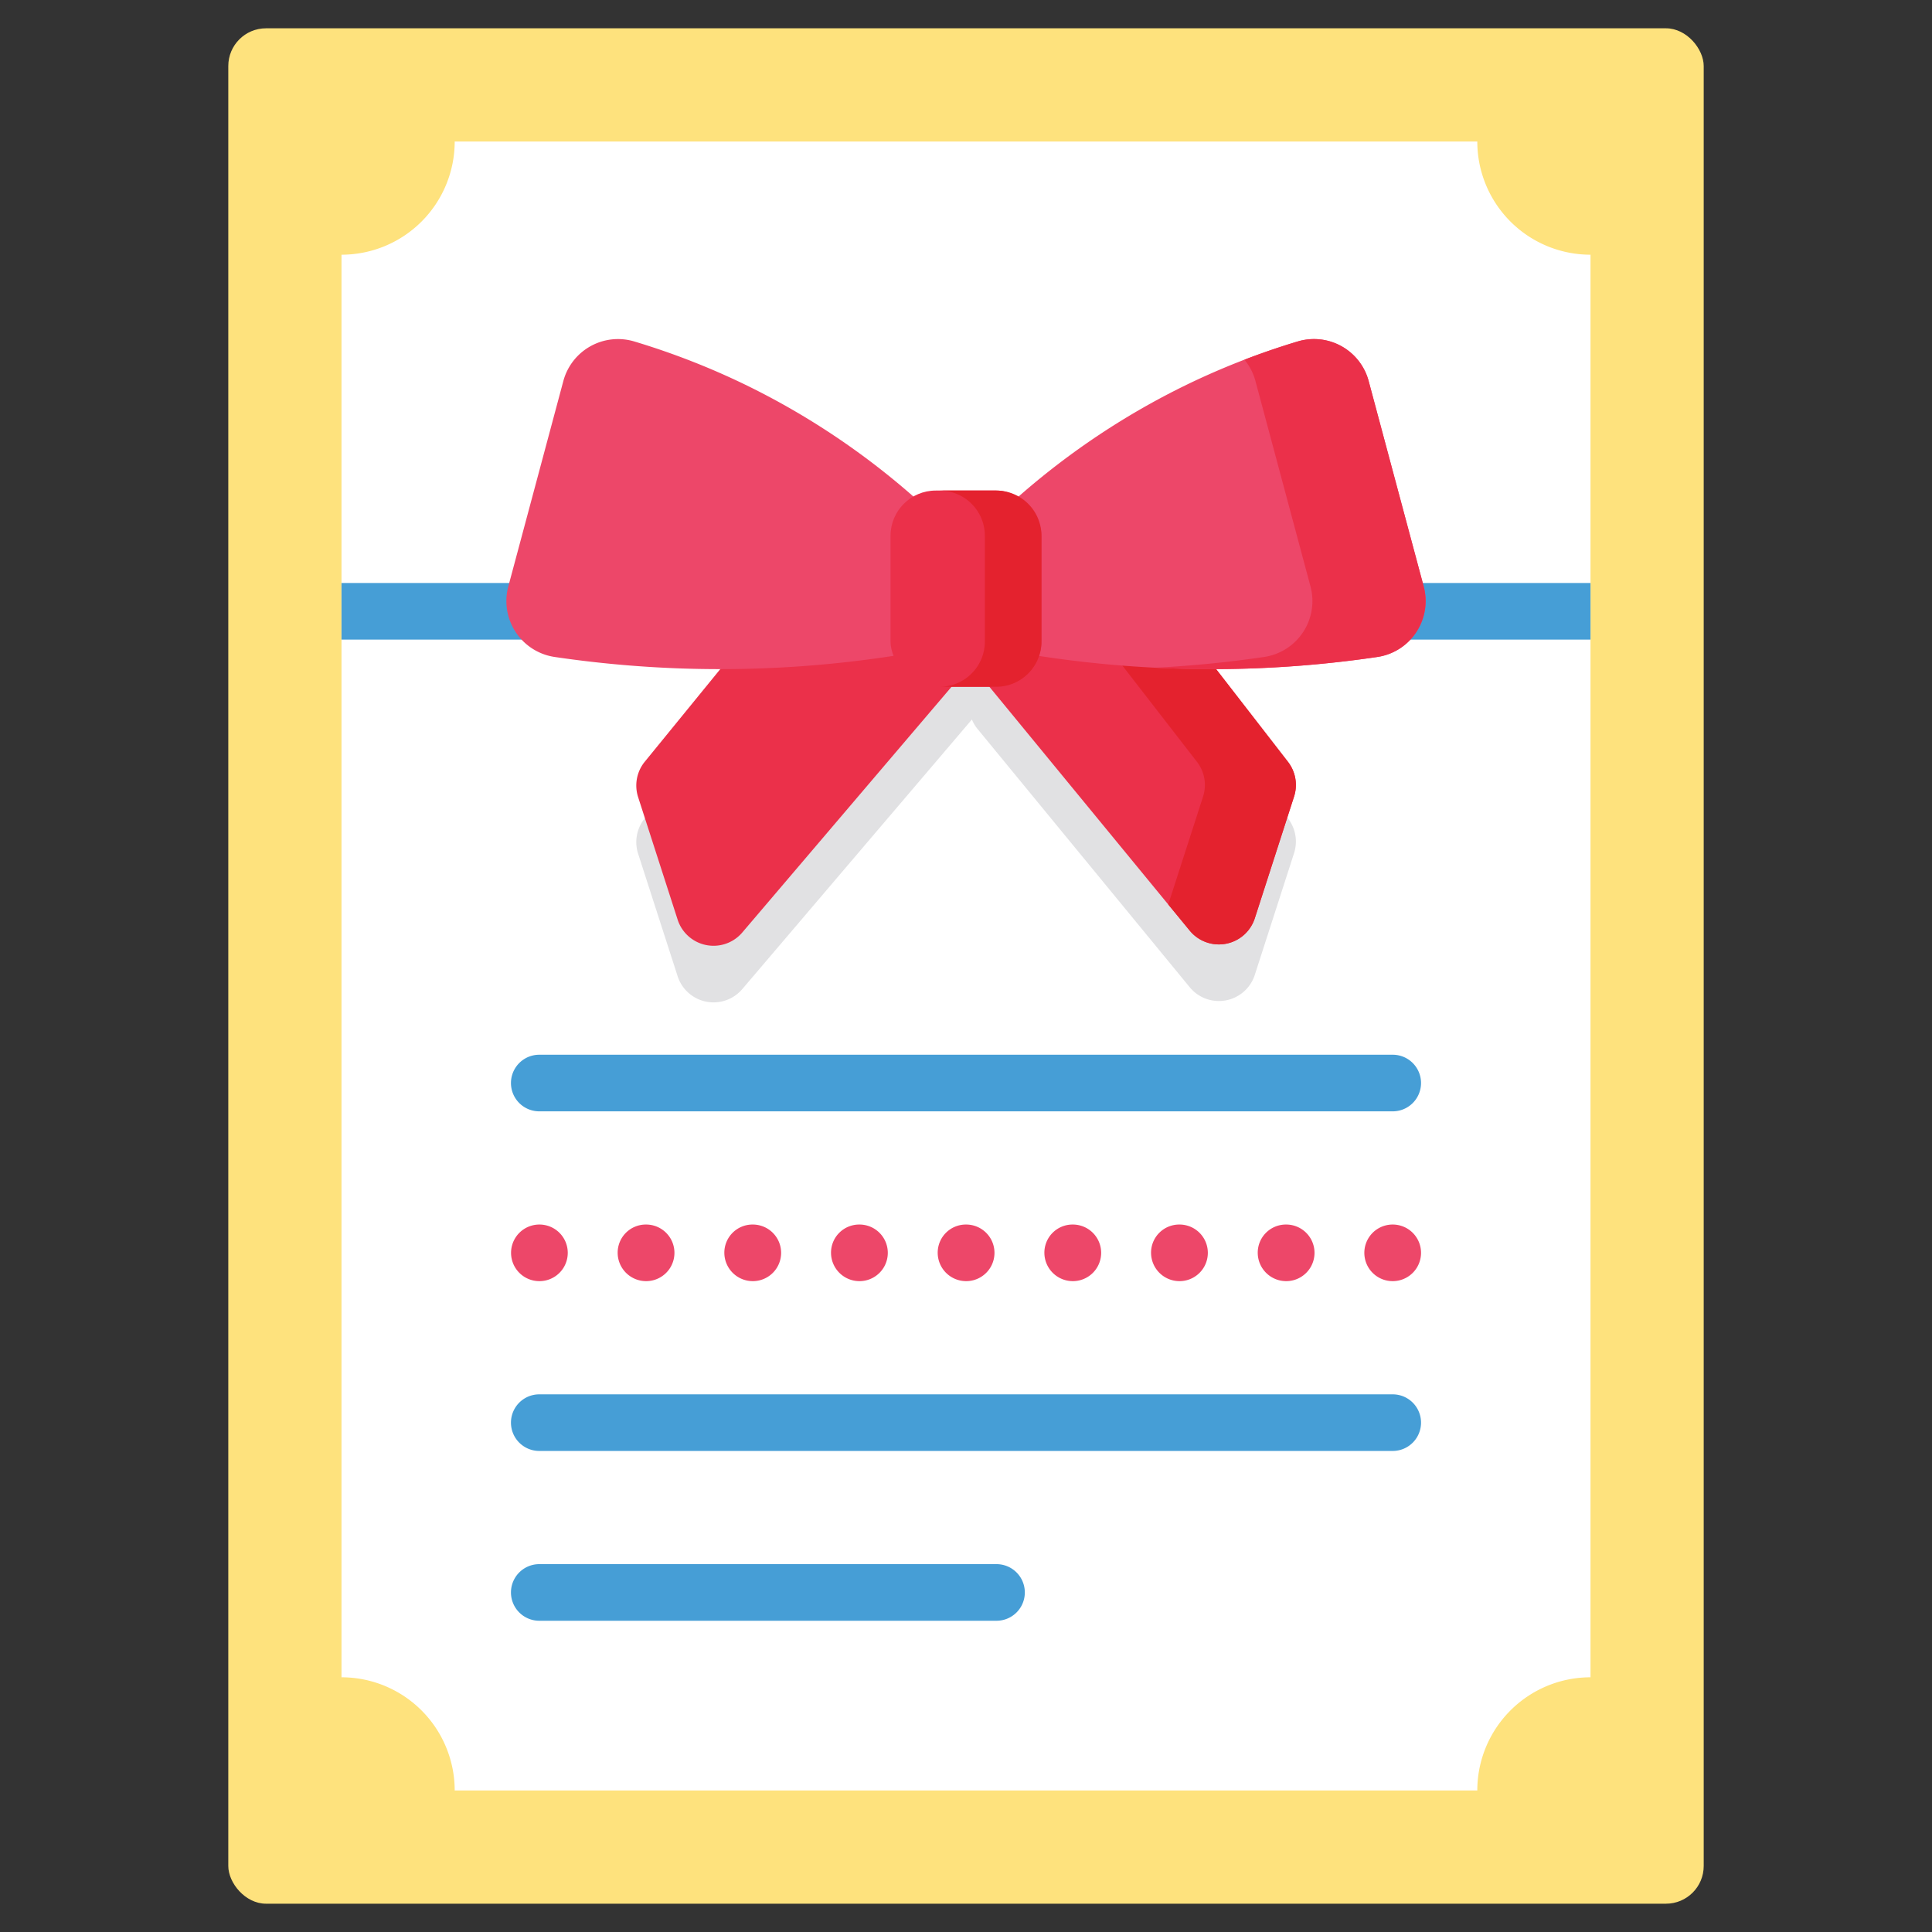 <svg xmlns="http://www.w3.org/2000/svg" data-name="Layer 1" viewBox="0 0 512 512"><rect x="0" y="0" width="512" height="512" fill="#333333" stroke="none"/><line x1="421.5" x2="90.5" y1="177.328" y2="177.328" fill="none" stroke="#000" stroke-linecap="round" stroke-linejoin="round" stroke-width="15"/><rect width="391" height="497" x="60.5" y="7.5" fill="#fee27d" rx="10"/><path fill="#fff" d="M421.5,67.5v377a29.998,29.998,0,0,0-30,30h-271a29.998,29.998,0,0,0-30-30V67.5a29.998,29.998,0,0,0,30-30h271A29.998,29.998,0,0,0,421.5,67.5Z"/><path fill="#469ed6" d="M369.089 294.516H142.911a7.5 7.5 0 0 1 0-15H369.089a7.5 7.5 0 0 1 0 15zM369.089 384.516H142.911a7.5 7.5 0 0 1 0-15H369.089a7.5 7.5 0 0 1 0 15zM264.089 429.516H142.911a7.5 7.5 0 0 1 0-15H264.089a7.5 7.5 0 0 1 0 15z"/><path fill="#ed4769" d="M142.962 339.516a7.5 7.5 0 0 1-.051-15h.051a7.5 7.5 0 0 1 0 15zM340.86 339.516a7.54 7.54 0 0 1-7.547-7.5 7.46 7.46 0 0 1 7.453-7.5h.094a7.5 7.5 0 1 1 0 15zm-28.271 0a7.54 7.54 0 0 1-7.548-7.5 7.46 7.46 0 0 1 7.453-7.5h.095a7.5 7.5 0 0 1 0 15zm-28.271 0a7.54 7.54 0 0 1-7.547-7.5 7.459 7.459 0 0 1 7.452-7.5h.095a7.5 7.5 0 0 1 0 15zm-28.271 0a7.54 7.54 0 0 1-7.547-7.5 7.46 7.46 0 0 1 7.453-7.5h.094a7.5 7.5 0 0 1 0 15zm-28.271 0a7.54 7.54 0 0 1-7.547-7.5 7.46 7.46 0 0 1 7.453-7.5h.094a7.5 7.5 0 1 1 0 15zm-28.271 0a7.54 7.54 0 0 1-7.547-7.5 7.46 7.46 0 0 1 7.453-7.5h.094a7.5 7.5 0 1 1 0 15zm-28.271 0a7.54 7.54 0 0 1-7.547-7.5 7.46 7.46 0 0 1 7.453-7.5h.094a7.5 7.5 0 0 1 0 15zM369.089 339.516a7.5 7.5 0 0 1-.051-15h.051a7.5 7.5 0 0 1 0 15z"/><rect width="331" height="15" x="90.5" y="154.5" fill="#469ed6"/><path fill="#e1e1e3" d="M342.941,226.093l-10.404,32.257a10,10,0,0,1-17.244,3.279l-56.212-68.421a10,10,0,0,1,.656-13.419l21.74-21.74a10,10,0,0,1,14.975.945l44.876,57.903A10,10,0,0,1,342.941,226.093Z"/><path fill="#e1e1e3" d="M169.108,226.245l10.471,32.466a10,10,0,0,0,17.13,3.414l68.921-80.924L229.455,145.026l-58.579,71.83A10,10,0,0,0,169.108,226.245Z"/><path fill="#eb304a" d="M342.941,211.093l-10.404,32.257a10,10,0,0,1-17.244,3.279l-56.212-68.421a10,10,0,0,1,.656-13.419l21.74-21.74a10,10,0,0,1,14.975.945l44.876,57.903A10,10,0,0,1,342.941,211.093Z"/><path fill="#e4222e" d="M341.328,201.898l-44.876-57.903a10,10,0,0,0-14.975-.945l-5.562,5.562,41.298,53.286a10,10,0,0,1,1.613,9.195l-9.226,28.605,5.694,6.93a10,10,0,0,0,17.244-3.278l10.404-32.257A10.001,10.001,0,0,0,341.328,201.898Z"/><path fill="#eb304a" d="M169.108,211.245l10.471,32.466a10,10,0,0,0,17.13,3.414l68.921-80.924L229.455,130.026l-58.579,71.83A10,10,0,0,0,169.108,211.245Z"/><path fill="#ed4769" d="M260.671,171.203a301.682,301.682,0,0,0,71.935,5.906,300.438,300.438,0,0,0,32.446-3.012,14.982,14.982,0,0,0,12.235-18.713q-7.289-27.202-14.578-54.403A14.999,14.999,0,0,0,343.907,90.491a197.843,197.843,0,0,0-30.84,12.158,200.129,200.129,0,0,0-58.87,44.391Q257.434,159.122,260.671,171.203Z"/><path fill="#eb304a" d="M377.287,155.383q-7.289-27.202-14.578-54.403a14.999,14.999,0,0,0-18.802-10.488c-4.5,1.352-9.227,2.953-14.118,4.833a14.935,14.935,0,0,1,2.92,5.656q7.289,27.202,14.578,54.403a14.982,14.982,0,0,1-12.235,18.713c-8.936,1.321-18.605,2.335-28.918,2.852,8.38.419,17.215.515,26.472.161a300.477,300.477,0,0,0,32.446-3.012A14.982,14.982,0,0,0,377.287,155.383Z"/><path fill="#ed4769" d="M251.329,171.203a301.682,301.682,0,0,1-71.935,5.906,300.438,300.438,0,0,1-32.446-3.012,14.982,14.982,0,0,1-12.235-18.713q7.289-27.202,14.578-54.403A14.999,14.999,0,0,1,168.093,90.491a197.843,197.843,0,0,1,30.84,12.158,200.129,200.129,0,0,1,58.87,44.391Q254.566,159.122,251.329,171.203Z"/><rect width="40" height="52" x="236" y="130" fill="#eb304a" rx="12"/><path fill="#e4222e" d="M264,130H249a12,12,0,0,1,12,12v28a12,12,0,0,1-12,12h15a12,12,0,0,0,12-12V142A12,12,0,0,0,264,130Z"/></svg>